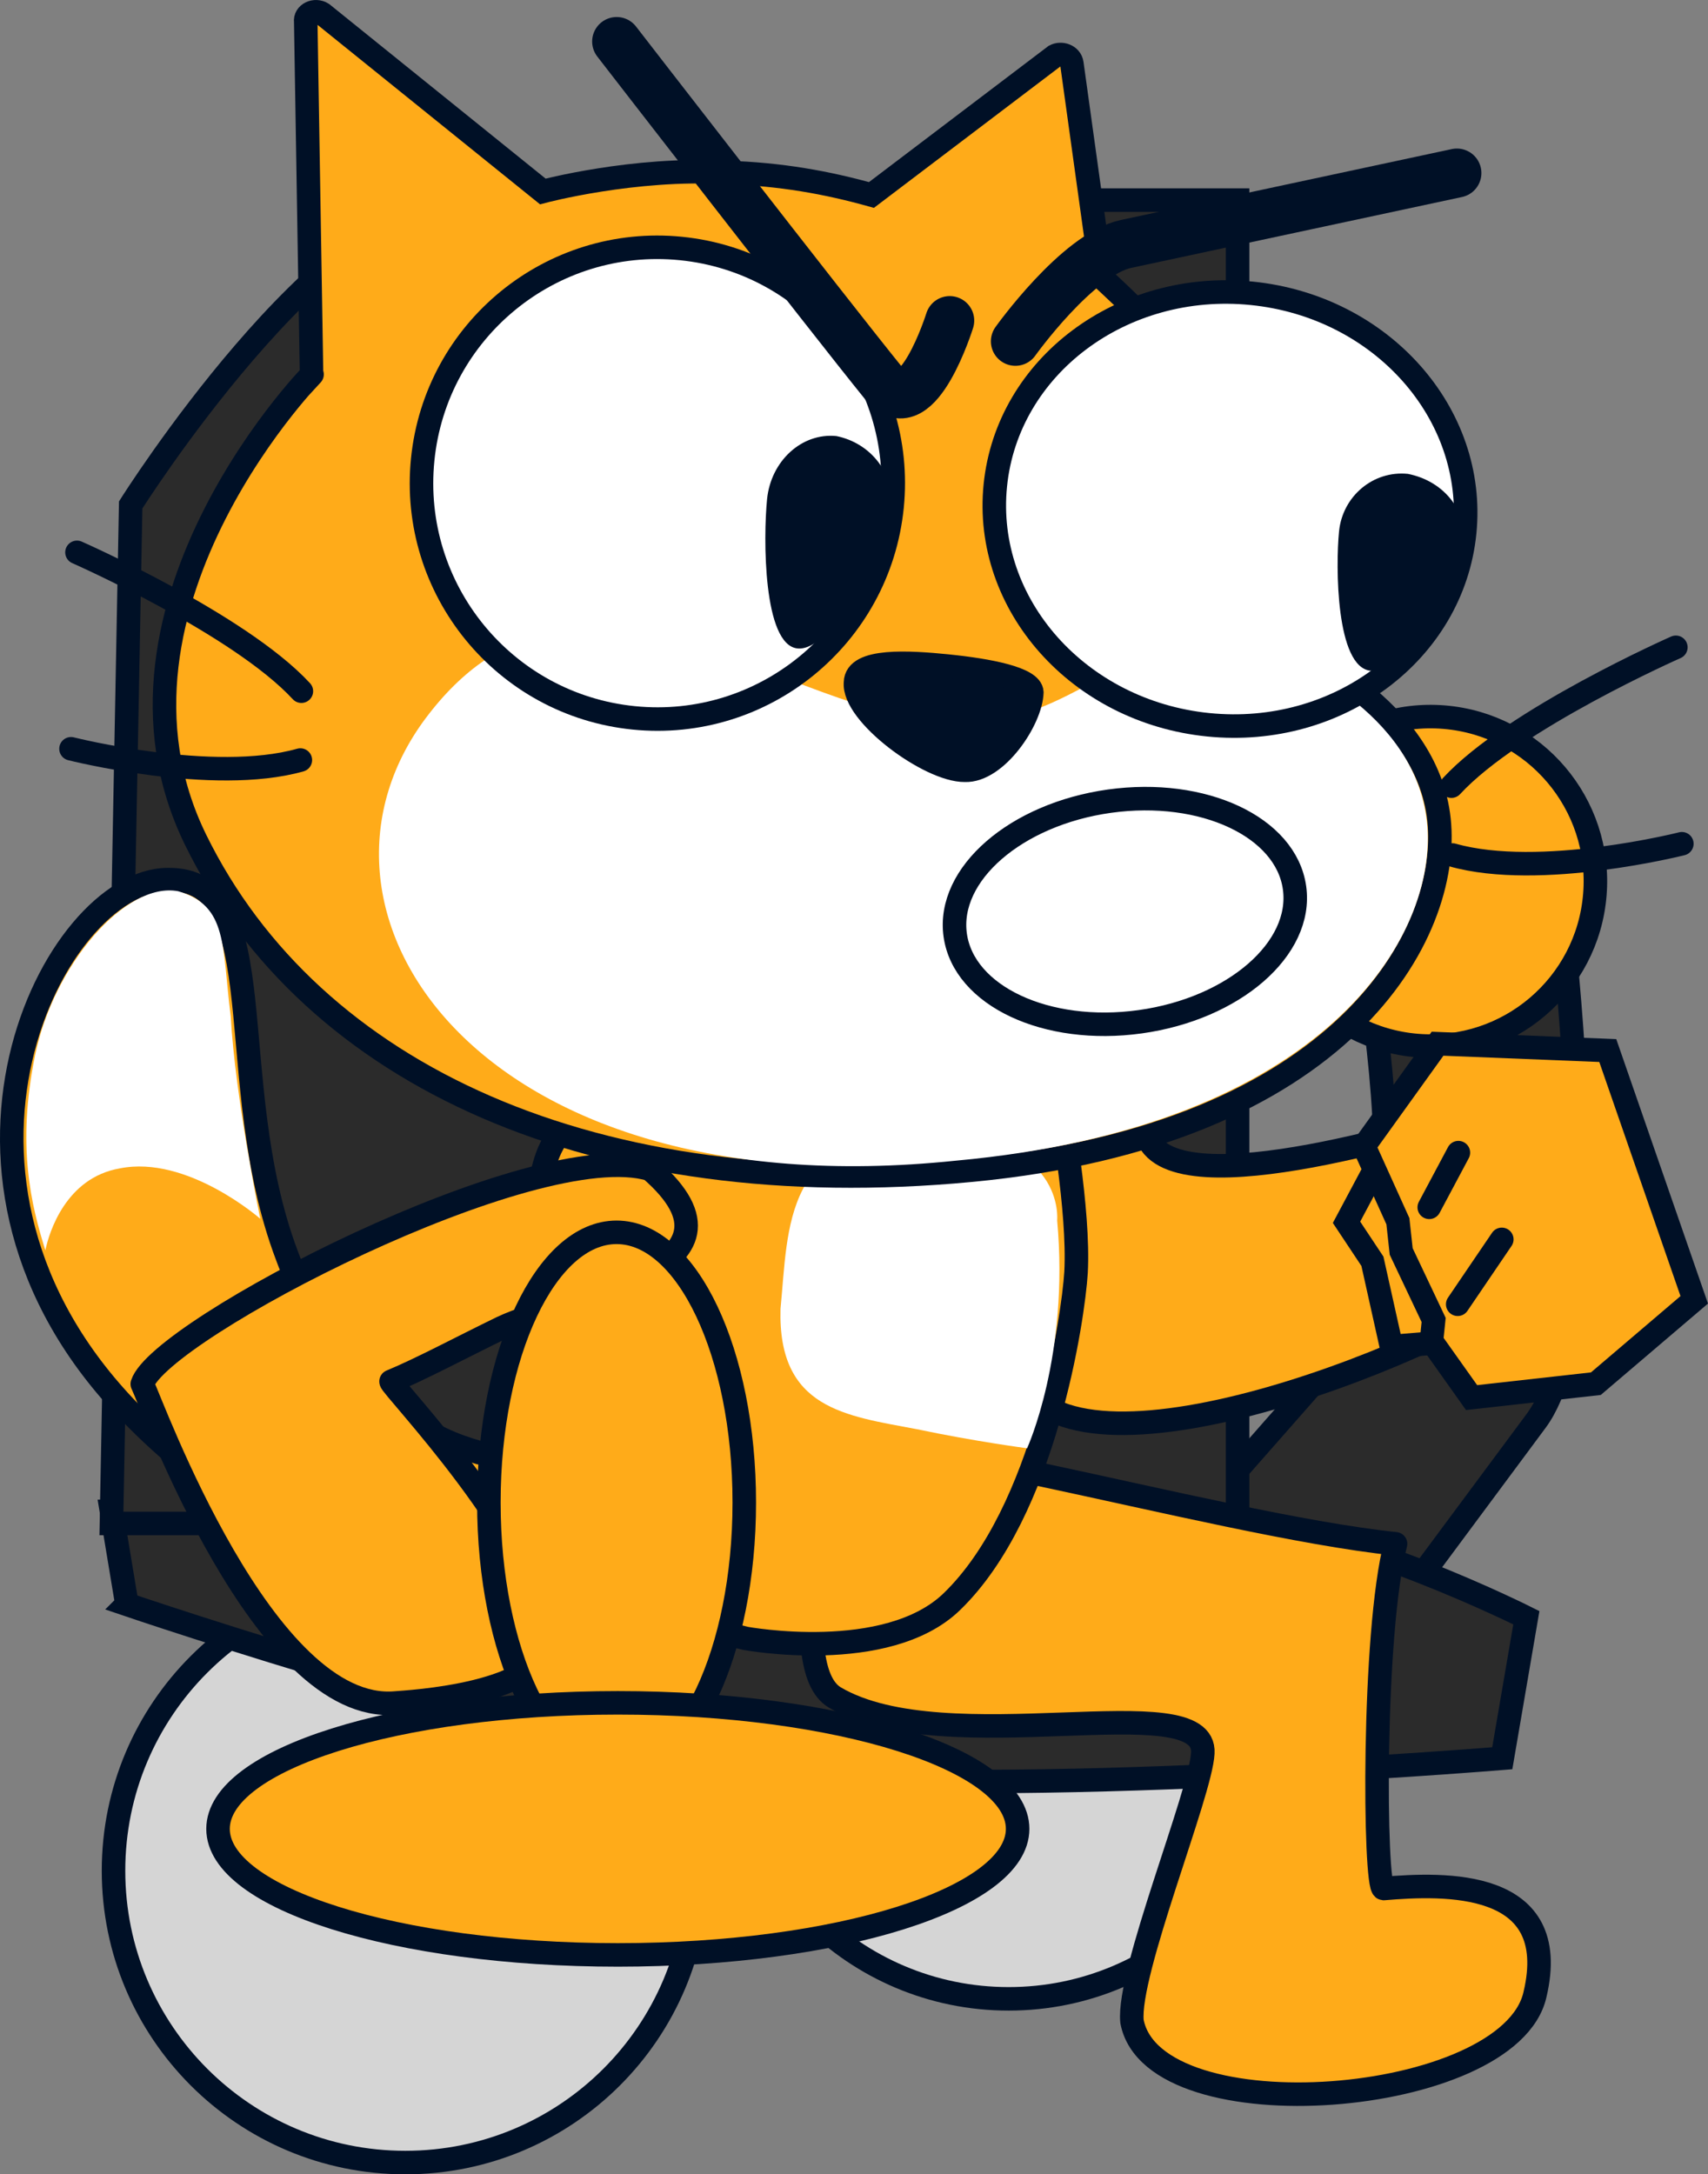 <svg version="1.1" xmlns="http://www.w3.org/2000/svg" xmlns:xlink="http://www.w3.org/1999/xlink" width="87.135" height="110.922" viewBox="0,0,87.135,110.922"><rect x="0" y="0" width="87.135" height="110.922" fill="#808080" stroke="none"/><g transform="translate(-188.906,-141.787)"><g data-paper-data="{&quot;isPaintingLayer&quot;:true}" stroke-miterlimit="10" stroke-dasharray="" stroke-dashoffset="0" style="mix-blend-mode: normal"><path d="M226.141,229.534c0,-7.855 6.368,-14.223 14.223,-14.223c7.855,0 14.223,6.368 14.223,14.223c0,7.855 -6.368,14.223 -14.223,14.223c-7.855,0 -14.223,-6.368 -14.223,-14.223z" fill="#d5d5d5" fill-rule="nonzero" stroke="#001026" stroke-width="1.2" stroke-linecap="butt" stroke-linejoin="miter"/><path d="M194.697,237.222c0,-8.222 6.665,-14.887 14.887,-14.887c8.222,0 14.887,6.665 14.887,14.887c0,8.222 -6.665,14.887 -14.887,14.887c-8.222,0 -14.887,-6.665 -14.887,-14.887z" fill="#d5d5d5" fill-rule="nonzero" stroke="#001026" stroke-width="1.2" stroke-linecap="butt" stroke-linejoin="miter"/><path d="M245.096,224.649c0,0 8.011,-9.109 12.362,-14.056c4.865,-5.532 -0.094,-26.241 -0.094,-26.241l10.795,0.91c0,0 3.293,23.38 -0.885,29.009c-4.773,6.43 -15.338,20.664 -15.338,20.664z" fill="#2b2b2b" fill-rule="nonzero" stroke="#001026" stroke-width="1.2" stroke-linecap="butt" stroke-linejoin="miter"/><path d="M195.38,223.634l-0.788,-4.752c0,0 44.541,-0.448 57.22,0.506c6.079,0.457 14.962,4.926 14.962,4.926l-1.228,7.17c0,0 -25.324,2.075 -37.303,0.735c-11.379,-1.273 -32.864,-8.584 -32.864,-8.584z" fill="#2b2b2b" fill-rule="nonzero" stroke="#001026" stroke-width="1.2" stroke-linecap="butt" stroke-linejoin="miter"/><path d="M194.591,219.506l0.982,-51.96c0,0 9.8,-15.55 16.941,-15.55c10.604,0 39.529,0 39.529,0v67.51z" fill="#2b2b2b" fill-rule="nonzero" stroke="#001026" stroke-width="1.2" stroke-linecap="butt" stroke-linejoin="miter"/><path d="M259.489,238.129c3.097,-0.259 9.129,-0.504 7.724,5.414c-1.298,5.736 -19.444,7.178 -20.557,1.37c-0.254,-2.481 3.519,-11.662 3.612,-13.693c0.209,-3.485 -13.086,0.509 -18.769,-2.835c-2.624,-1.544 -0.1,-11.346 -0.192,-12.175c-0.292,-2.625 19.29,3.336 28.794,4.334c-1.187,4.578 -1.084,17.552 -0.612,17.585z" fill="#ffab19" fill-rule="evenodd" stroke="#001026" stroke-width="1.2" stroke-linecap="round" stroke-linejoin="round"/><path d="M269.497,205.13c-1.917,3.259 -19.982,11.372 -26.561,8.752c-2.314,-0.921 -13.785,-23.009 -6.33,-24.514c7.455,-1.505 9.037,6.048 10.837,10.435c1.463,3.719 15.281,-0.847 16.274,-0.983c2.074,-0.38 3.079,0.783 4.223,2.447c0.774,1.126 2.334,2.416 1.558,3.862z" fill="#ffab19" fill-rule="evenodd" stroke="#001026" stroke-width="1.2" stroke-linecap="round" stroke-linejoin="round"/><g fill-rule="evenodd"><path d="M224.387,217.904c0.681,0.943 2.099,3.003 -2.714,5.477c-4.813,2.474 -13.187,-0.872 -14.109,-1.354c-3.633,-1.751 -8.013,-4.038 -12.011,-8.18c-11.654,-11.954 -3.884,-27.113 1.875,-27.186c5.644,-0.133 2.728,10.226 6.118,19.184c1.442,3.98 4.303,6.648 6.768,8.669c3.558,2.738 13.337,2.271 14.073,3.389z" fill="#ffab19" stroke="#001026" stroke-width="1.2" stroke-linecap="round" stroke-linejoin="round"/><path d="M200.678,193.64c0.219,4.075 1.505,10.321 1.505,10.321c0,0 -3.723,-3.264 -7.167,-2.569c-2.742,0.475 -3.605,3.252 -3.796,4.179c-0.716,-2.281 -1.477,-5.319 -0.523,-9.955c0.954,-4.636 4.635,-8.875 7.301,-8.363c2.546,0.743 2.219,2.773 2.679,6.387z" fill="#ffffff" stroke="none" stroke-width="1" stroke-linecap="butt" stroke-linejoin="miter"/></g><g fill-rule="evenodd"><path d="M226.931,225.364c-16.032,-3.721 -10.375,-12.825 -10.627,-20.45c0.014,-6.652 1.892,-6.496 9.86,-9.386c4.386,-1.851 6.97,-2.933 9.504,-4.633c3.836,-2.49 6.576,3.626 7.306,7.234c0,0 1.001,5.388 0.827,8.573c-0.143,2.286 -1.572,12.195 -6.344,16.801c-3.313,3.198 -10.527,1.863 -10.527,1.863z" fill="#ffab19" stroke="#001026" stroke-width="1.2" stroke-linecap="round" stroke-linejoin="round"/><path d="M241.304,215.669c0,0 -2.639,-0.343 -5.612,-0.97c-3.662,-0.694 -7.109,-1.034 -6.968,-6.142c0.407,-4.136 0.12,-9.148 7.534,-8.947c7.033,0.107 6.58,4.434 6.58,4.434c0.629,6.911 -1.534,11.626 -1.534,11.626z" fill="#ffffff" stroke="none" stroke-width="1" stroke-linecap="butt" stroke-linejoin="miter"/></g><path d="M253.515,186.069c0.375,-4.627 4.43,-8.073 9.056,-7.698c4.627,0.375 8.073,4.43 7.698,9.056c-0.375,4.627 -4.43,8.073 -9.056,7.698c-4.627,-0.375 -8.073,-4.43 -7.698,-9.056z" fill="#ffab19" fill-rule="nonzero" stroke="#001026" stroke-width="1.2" stroke-linecap="butt" stroke-linejoin="miter"/><path d="M242.722,144.636c0.319,-0.169 0.806,-0.019 0.865,0.389l1.515,10.907c0,0 5.897,5.318 7.457,8.791c2.633,5.793 2.281,10.28 2.281,10.28c0,0 6.854,2.801 7.477,8.592c0.623,5.792 -4.837,16.096 -23.913,17.894c-19.076,1.798 -33.589,-4.789 -39.511,-16.843c-5.922,-12.054 6.584,-24.463 5.907,-23.728l-0.296,-18.02c-0.059,-0.408 0.468,-0.656 0.846,-0.417l11.248,9.073c0,0 4.648,-1.241 9.344,-0.969c2.806,0.082 5.174,0.521 7.422,1.149z" fill="#ffab19" fill-rule="evenodd" stroke="#001026" stroke-width="1.2" stroke-linecap="butt" stroke-linejoin="miter"/><path d="M254.394,175.449c0,0 6.685,2.482 7.308,8.274c0.623,5.792 -5.185,15.559 -24.052,17.277c-24.579,2.55 -34.579,-12.929 -26.85,-22.805c7.738,-9.975 18.269,0.232 26.687,0.476c7.214,0.224 8.641,-5.964 16.908,-3.222z" fill="#ffffff" fill-rule="evenodd" stroke="none" stroke-width="1" stroke-linecap="butt" stroke-linejoin="miter"/><path d="M210.47,165.231c0.666,-6.612 6.566,-11.432 13.178,-10.767c6.612,0.666 11.432,6.566 10.767,13.178c-0.666,6.612 -6.566,11.432 -13.178,10.767c-6.612,-0.666 -11.432,-6.566 -10.767,-13.178z" fill="#ffffff" fill-rule="nonzero" stroke="#001026" stroke-width="1.2" stroke-linecap="butt" stroke-linejoin="miter"/><path d="M237.258,175.768c2.089,0.21 4.258,0.63 4.288,1.336c-0.041,1.403 -1.814,4.039 -3.416,3.978c-1.811,0.019 -5.739,-2.89 -5.579,-4.482c0.021,-1.204 2.717,-1.033 4.707,-0.833z" fill="#001026" fill-rule="evenodd" stroke="#001026" stroke-width="1.2" stroke-linecap="round" stroke-linejoin="round"/><path d="M192.833,169.965c0,0 8.276,3.648 11.448,7.083" fill="none" fill-rule="evenodd" stroke="#001026" stroke-width="1.2" stroke-linecap="round" stroke-linejoin="round"/><path d="M204.229,180.56c-4.449,1.261 -11.701,-0.575 -11.701,-0.575" fill="none" fill-rule="evenodd" stroke="#001026" stroke-width="1.2" stroke-linecap="round" stroke-linejoin="round"/><path d="M234.4,167.887c-0.196,1.944 -3.039,7.158 -4.806,6.981c-1.767,-0.178 -1.751,-5.677 -1.555,-7.621c0.196,-1.944 1.77,-3.392 3.537,-3.214c1.749,0.355 3.021,1.911 2.825,3.854" fill="#001026" fill-rule="evenodd" stroke="none" stroke-width="1" stroke-linecap="butt" stroke-linejoin="miter"/><path d="M237.357,158.142c0,0 -1.658,5.314 -3.306,3.277c-3.126,-3.862 -13.686,-17.514 -13.686,-17.514" fill="none" fill-rule="nonzero" stroke="#001026" stroke-width="2.5" stroke-linecap="round" stroke-linejoin="miter"/><path d="M239.683,166.55c0.612,-6.078 6.468,-10.466 13.08,-9.8c6.612,0.666 11.476,6.133 10.864,12.211c-0.612,6.078 -6.468,10.466 -13.08,9.8c-6.612,-0.666 -11.476,-6.133 -10.864,-12.211z" fill="#ffffff" fill-rule="nonzero" stroke="#001026" stroke-width="1.2" stroke-linecap="butt" stroke-linejoin="miter"/><path d="M263.58,169.529c-0.18,1.787 -2.988,6.653 -4.755,6.475c-1.767,-0.178 -1.786,-5.329 -1.606,-7.115c0.18,-1.787 1.741,-3.106 3.508,-2.928c1.751,0.34 3.034,1.782 2.854,3.569" fill="#001026" fill-rule="evenodd" stroke="none" stroke-width="1" stroke-linecap="butt" stroke-linejoin="miter"/><path d="M240.707,159.199c0,0 3.164,-4.434 5.642,-4.967c4.171,-0.897 16.882,-3.617 16.882,-3.617" fill="none" fill-rule="nonzero" stroke="#001026" stroke-width="2.5" stroke-linecap="round" stroke-linejoin="miter"/><path d="M196.164,212.392c0.883,-2.766 20.037,-12.726 25.918,-10.951c5.924,5.146 -4.142,6.444 -7.585,8.083c-2.064,1.003 -4.119,2.107 -5.642,2.735c-0.118,0.147 7.786,8.329 7.968,13.058c0.113,2.937 -7.222,3.301 -7.742,3.347c-6.698,0.591 -12.41,-15.229 -12.916,-16.273z" fill="#ffab19" fill-rule="evenodd" stroke="#001026" stroke-width="1.2" stroke-linecap="round" stroke-linejoin="round"/><g fill-rule="nonzero" stroke="#001026" stroke-width="1.2" stroke-linecap="round" stroke-linejoin="miter"><path d="M263.682,210.164l-3.793,0.317l-0.968,-4.351l-1.321,-1.989l2.23,-4.184z" fill="#ffab19"/><path d="M270.928,195.38l4.411,12.717l-5.019,4.278l-6.34,0.709l-2.046,-2.881l0.111,-1.078l-1.656,-3.495l-0.168,-1.543l-1.731,-3.83l3.754,-5.226z" fill="#ffab19"/><path d="M261.82,203.378l1.487,-2.79" fill="none"/><path d="M263.272,208.324l2.249,-3.311" fill="none"/></g><path d="M226.876,218.435c0,7.611 -2.917,13.782 -6.515,13.782c-3.598,0 -6.515,-6.17 -6.515,-13.782c0,-7.611 2.917,-13.782 6.515,-13.782c3.598,0 6.515,6.17 6.515,13.782z" fill="#ffab19" fill-rule="nonzero" stroke="#001026" stroke-width="1.2" stroke-linecap="butt" stroke-linejoin="miter"/><path d="M240.821,235.086c0,3.551 -9.132,6.43 -20.396,6.43c-11.265,0 -20.396,-2.879 -20.396,-6.43c0,-3.551 9.132,-6.43 20.396,-6.43c11.265,0 20.396,2.879 20.396,6.43z" fill="#ffab19" fill-rule="nonzero" stroke="#001026" stroke-width="1.2" stroke-linecap="butt" stroke-linejoin="miter"/><path d="M247.076,193.911c-4.781,0.666 -9.007,-1.314 -9.439,-4.421c-0.433,-3.107 3.092,-6.166 7.872,-6.832c4.781,-0.666 9.007,1.314 9.439,4.421c0.433,3.107 -3.092,6.166 -7.872,6.832z" fill="#ffffff" fill-rule="nonzero" stroke="#001026" stroke-width="1.2" stroke-linecap="butt" stroke-linejoin="miter"/><path d="M262.953,181.892c3.172,-3.435 11.448,-7.083 11.448,-7.083" data-paper-data="{&quot;index&quot;:null}" fill="none" fill-rule="evenodd" stroke="#001026" stroke-width="1.2" stroke-linecap="round" stroke-linejoin="round"/><path d="M274.707,184.83c0,0 -7.253,1.836 -11.701,0.575" data-paper-data="{&quot;index&quot;:null}" fill="none" fill-rule="evenodd" stroke="#001026" stroke-width="1.2" stroke-linecap="round" stroke-linejoin="round"/></g></g></svg>
